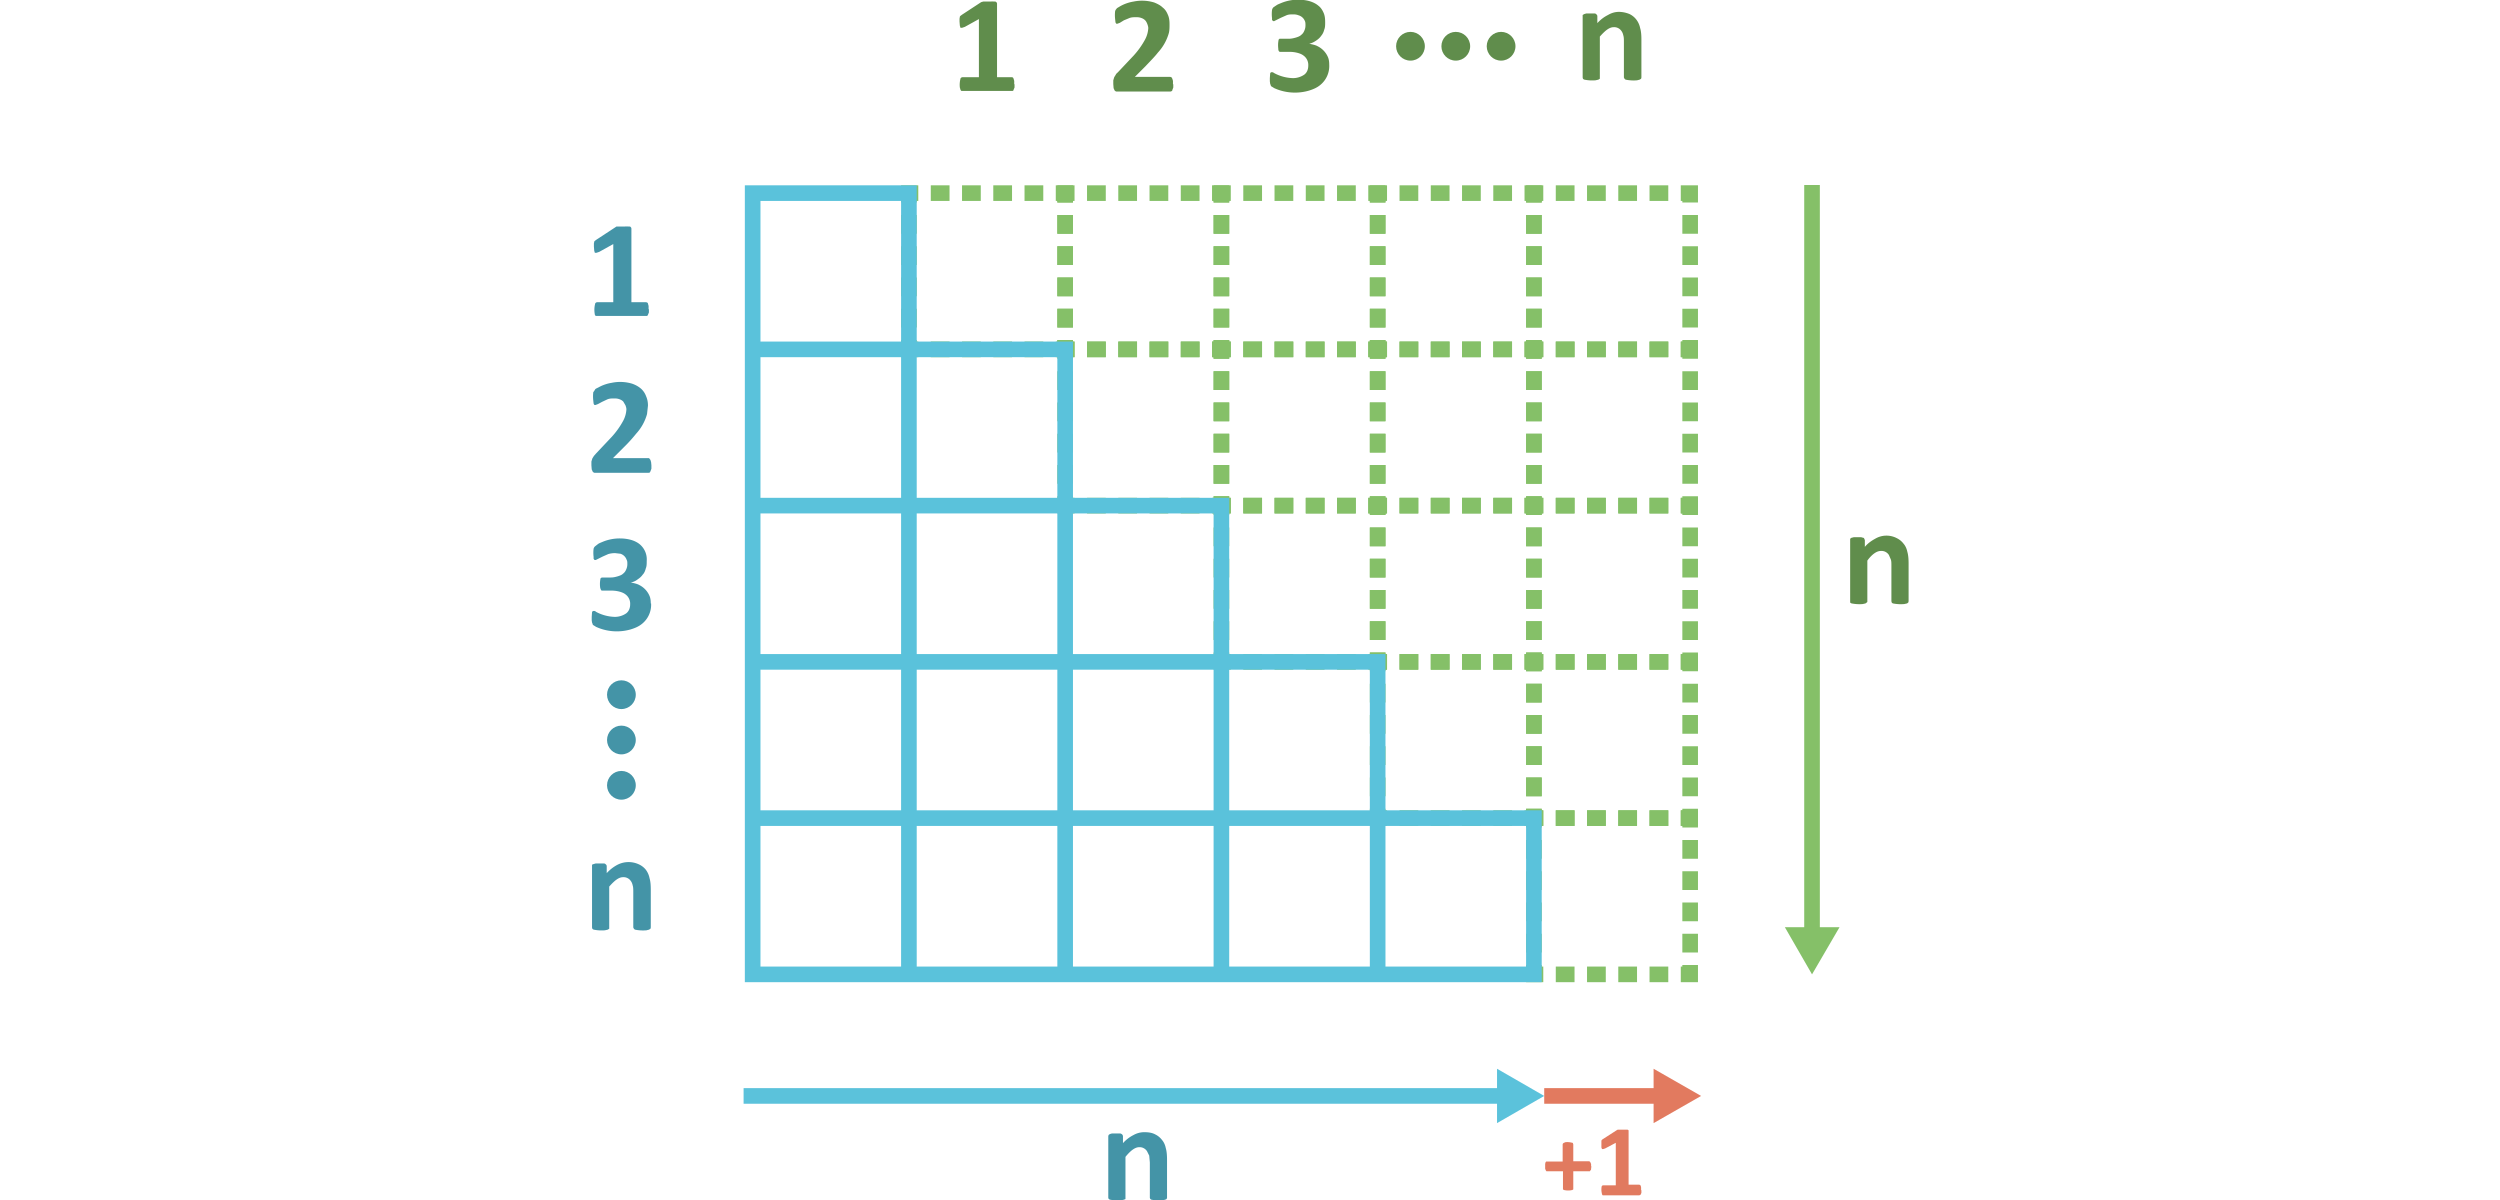 <svg xmlns="http://www.w3.org/2000/svg" viewBox="0 0 421.5 384.1" width="800">
  <g fill="none" stroke="#85c068" stroke-miterlimit="10" stroke-width="5">
    <path d="M301.6 264.8v-3h3"/>
    <path stroke-dasharray="0 0 6 4" d="M308.6 261.8h38"/>
    <path d="M348.6 261.8h3v3"/>
    <path stroke-dasharray="0 0 6 4" d="M351.6 268.8v38"/>
    <path d="M351.6 308.8v3h-3"/>
    <path stroke-dasharray="0 0 6 4" d="M344.6 311.8h-38"/>
    <path d="M304.6 311.8h-3v-3"/>
    <path stroke-dasharray="0 0 6 4" d="M301.6 304.8v-38"/>
    <path d="M301.6 214.8v-3h3"/>
    <path stroke-dasharray="0 0 6 4" d="M308.6 211.8h38"/>
    <path d="M348.6 211.8h3v3"/>
    <path stroke-dasharray="0 0 6 4" d="M351.6 218.8v38"/>
    <path d="M351.6 258.8v3h-3"/>
    <path stroke-dasharray="0 0 6 4" d="M344.6 261.8h-38"/>
    <path d="M304.6 261.8h-3v-3"/>
    <path stroke-dasharray="0 0 6 4" d="M301.6 254.8v-38"/>
    <path d="M251.6 214.8v-3h3"/>
    <path stroke-dasharray="0 0 6 4" d="M258.6 211.8h38"/>
    <path d="M298.6 211.8h3v3"/>
    <path stroke-dasharray="0 0 6 4" d="M301.6 218.8v38"/>
    <path d="M301.6 258.8v3h-3"/>
    <path stroke-dasharray="0 0 6 4" d="M294.6 261.8h-38"/>
    <path d="M254.6 261.8h-3v-3"/>
    <path stroke-dasharray="0 0 6 4" d="M251.6 254.8v-38"/>
    <path d="M301.6 164.8v-3h3"/>
    <path stroke-dasharray="0 0 6 4" d="M308.6 161.8h38"/>
    <path d="M348.6 161.8h3v3"/>
    <path stroke-dasharray="0 0 6 4" d="M351.6 168.8v38"/>
    <path d="M351.6 208.8v3h-3"/>
    <path stroke-dasharray="0 0 6 4" d="M344.6 211.8h-38"/>
    <path d="M304.6 211.8h-3v-3"/>
    <path stroke-dasharray="0 0 6 4" d="M301.6 204.8v-38"/>
    <path d="M251.6 164.8v-3h3"/>
    <path stroke-dasharray="0 0 6 4" d="M258.6 161.8h38"/>
    <path d="M298.6 161.8h3v3"/>
    <path stroke-dasharray="0 0 6 4" d="M301.6 168.8v38"/>
    <path d="M301.6 208.8v3h-3"/>
    <path stroke-dasharray="0 0 6 4" d="M294.6 211.8h-38"/>
    <path d="M254.6 211.8h-3v-3"/>
    <path stroke-dasharray="0 0 6 4" d="M251.6 204.8v-38"/>
    <path d="M201.6 164.8v-3h3"/>
    <path stroke-dasharray="0 0 6 4" d="M208.6 161.8h38"/>
    <path d="M248.6 161.8h3v3"/>
    <path stroke-dasharray="0 0 6 4" d="M251.6 168.8v38"/>
    <path d="M251.6 208.8v3h-3"/>
    <path stroke-dasharray="0 0 6 4" d="M244.6 211.8h-38"/>
    <path d="M204.6 211.8h-3v-3"/>
    <path stroke-dasharray="0 0 6 4" d="M201.6 204.8v-38"/>
    <path d="M301.6 114.8v-3h3"/>
    <path stroke-dasharray="0 0 6 4" d="M308.6 111.8h38"/>
    <path d="M348.6 111.8h3v3"/>
    <path stroke-dasharray="0 0 6 4" d="M351.6 118.8v38"/>
    <path d="M351.6 158.8v3h-3"/>
    <path stroke-dasharray="0 0 6 4" d="M344.6 161.8h-38"/>
    <path d="M304.6 161.8h-3v-3"/>
    <path stroke-dasharray="0 0 6 4" d="M301.6 154.8v-38"/>
    <path d="M251.6 114.8v-3h3"/>
    <path stroke-dasharray="0 0 6 4" d="M258.6 111.8h38"/>
    <path d="M298.6 111.8h3v3"/>
    <path stroke-dasharray="0 0 6 4" d="M301.6 118.8v38"/>
    <path d="M301.6 158.8v3h-3"/>
    <path stroke-dasharray="0 0 6 4" d="M294.6 161.8h-38"/>
    <path d="M254.6 161.8h-3v-3"/>
    <path stroke-dasharray="0 0 6 4" d="M251.6 154.8v-38"/>
    <path d="M201.6 114.8v-3h3"/>
    <path stroke-dasharray="0 0 6 4" d="M208.6 111.8h38"/>
    <path d="M248.6 111.8h3v3"/>
    <path stroke-dasharray="0 0 6 4" d="M251.6 118.8v38"/>
    <path d="M251.6 158.8v3h-3"/>
    <path stroke-dasharray="0 0 6 4" d="M244.6 161.8h-38"/>
    <path d="M204.6 161.8h-3v-3"/>
    <path stroke-dasharray="0 0 6 4" d="M201.6 154.8v-38"/>
    <path d="M151.6 114.8v-3h3"/>
    <path stroke-dasharray="0 0 6 4" d="M158.6 111.8h38"/>
    <path d="M198.6 111.8h3v3"/>
    <path stroke-dasharray="0 0 6 4" d="M201.6 118.8v38"/>
    <path d="M201.6 158.8v3h-3"/>
    <path stroke-dasharray="0 0 6 4" d="M194.6 161.8h-38"/>
    <path d="M154.6 161.8h-3v-3"/>
    <path stroke-dasharray="0 0 6 4" d="M151.6 154.8v-38"/>
    <path d="M301.6 64.8v-3h3"/>
    <path stroke-dasharray="0 0 6 4" d="M308.6 61.8h38"/>
    <path d="M348.6 61.8h3v3"/>
    <path stroke-dasharray="0 0 6 4" d="M351.6 68.8v38"/>
    <path d="M351.6 108.8v3h-3"/>
    <path stroke-dasharray="0 0 6 4" d="M344.6 111.8h-38"/>
    <path d="M304.6 111.8h-3v-3"/>
    <path stroke-dasharray="0 0 6 4" d="M301.6 104.8v-38"/>
    <path d="M251.6 64.8v-3h3"/>
    <path stroke-dasharray="0 0 6 4" d="M258.6 61.8h38"/>
    <path d="M298.6 61.8h3v3"/>
    <path stroke-dasharray="0 0 6 4" d="M301.6 68.8v38"/>
    <path d="M301.6 108.8v3h-3"/>
    <path stroke-dasharray="0 0 6 4" d="M294.6 111.8h-38"/>
    <path d="M254.6 111.8h-3v-3"/>
    <path stroke-dasharray="0 0 6 4" d="M251.6 104.8v-38"/>
    <path d="M201.6 64.8v-3h3"/>
    <path stroke-dasharray="0 0 6 4" d="M208.6 61.8h38"/>
    <path d="M248.6 61.8h3v3"/>
    <path stroke-dasharray="0 0 6 4" d="M251.6 68.8v38"/>
    <path d="M251.6 108.8v3h-3"/>
    <path stroke-dasharray="0 0 6 4" d="M244.6 111.8h-38"/>
    <path d="M204.6 111.8h-3v-3"/>
    <path stroke-dasharray="0 0 6 4" d="M201.6 104.8v-38"/>
    <path d="M151.6 64.8v-3h3"/>
    <path stroke-dasharray="0 0 6 4" d="M158.6 61.8h38"/>
    <path d="M198.6 61.8h3v3"/>
    <path stroke-dasharray="0 0 6 4" d="M201.6 68.8v38"/>
    <path d="M201.6 108.8v3h-3"/>
    <path stroke-dasharray="0 0 6 4" d="M194.6 111.8h-38"/>
    <path d="M154.6 111.8h-3v-3"/>
    <path stroke-dasharray="0 0 6 4" d="M151.6 104.8v-38"/>
    <path d="M101.6 64.8v-3h3"/>
    <path stroke-dasharray="0 0 6 4" d="M108.6 61.8h38"/>
    <path d="M148.6 61.8h3v3"/>
    <path stroke-dasharray="0 0 6 4" d="M151.6 68.8v38"/>
    <path d="M151.6 108.8v3h-3"/>
    <path stroke-dasharray="0 0 6 4" d="M144.6 111.8h-38"/>
    <path d="M104.6 111.8h-3v-3"/>
    <path stroke-dasharray="0 0 6 4" d="M101.6 104.8v-38"/>
  </g>
  <path fill="none" stroke="#5ac2db" stroke-miterlimit="10" stroke-width="5" d="M51.6 61.8h50v50h-50zm0 50h50v50h-50zm50 0h50v50h-50zm-50 50h50v50h-50zm50 0h50v50h-50zm50 0h50v50h-50zm-100 50h50v50h-50zm50 0h50v50h-50zm50 0h50v50h-50zm50 0h50v50h-50zm-150 50h50v50h-50zm50 0h50v50h-50zm50 0h50v50h-50zm50 0h50v50h-50zm50 0h50v50h-50z"/>
  <path fill="#4494a7" d="M18.4 99v1l-.3.7c0 .2-.2.3-.3.4H1.4a.9.9 0 0 1-.3-.4L1 100a7.7 7.7 0 0 1 .2-2.8c0-.2.2-.3.3-.4l.3-.1H7V78.1l-4.5 2.5-.9.3h-.5l-.2-.7-.1-1.3v-1l.1-.5c0-.2.2-.3.3-.4l.4-.3 6.1-4 .3-.2h2.2a24.7 24.7 0 0 1 2.2 0l.3.3.1.3v23.6h4.7l.3.1c.2.1.3.2.3.4l.2.7v1Zm.8 50v1l-.3.8-.2.4-.4.1H1a1 1 0 0 1-.6-.4l-.3-.7-.1-1.3v-1.2l.3-1 .5-.8.7-.8 5-5.3a26.1 26.1 0 0 0 3.7-5.2 8.8 8.8 0 0 0 1-3.6c0-.5-.2-1-.3-1.3l-.7-1.2a3 3 0 0 0-1.1-.7c-.5-.2-1-.3-1.6-.3-1 0-1.7 0-2.4.3l-1.7.8-1.3.7-.8.3H1a1 1 0 0 1-.3-.5l-.1-.9a11.4 11.4 0 0 1 0-2.7l.3-.4.3-.5c.1-.2.6-.4 1-.6a12.9 12.9 0 0 1 4.3-1.5 13.3 13.3 0 0 1 6.6.3c1.1.4 2 .9 2.8 1.6a6 6 0 0 1 1.6 2.4c.4.9.6 1.9.6 3l-.3 2.7a15.3 15.3 0 0 1-3.5 6.3 47 47 0 0 1-4 4.4l-3.4 3.4h11.3c.2 0 .3 0 .4.2l.3.4.2.7.1 1Zm-.1 44.1a7.8 7.8 0 0 1-3 6.6c-1 .8-2.2 1.3-3.5 1.7a16 16 0 0 1-7.2.4 15.8 15.8 0 0 1-3.9-1.2l-.8-.5c-.2-.1-.3-.2-.3-.4l-.2-.5-.1-.7v-1.1l.1-1.5c.1-.3.3-.4.6-.4.1 0 .4 0 .7.3a13.4 13.4 0 0 0 6 1.6 6.4 6.4 0 0 0 3.6-1.1 3 3 0 0 0 1-1.3c.2-.5.3-1 .3-1.6a3.7 3.7 0 0 0-1.5-3.2c-.5-.4-1.2-.7-2-.9a10 10 0 0 0-2.7-.3H3.3a.7.7 0 0 1-.3-.4 2 2 0 0 1-.2-.6 8.5 8.5 0 0 1 0-2.2l.1-.7.4-.3h2.9c.9 0 1.6-.2 2.3-.4.6-.2 1.2-.4 1.6-.8a3 3 0 0 0 1-1.3 4 4 0 0 0 .4-1.8c0-.5 0-1-.2-1.3a3.1 3.1 0 0 0-2-2l-1.7-.2c-.8 0-1.5.1-2.2.3l-1.8.8-1.4.7-.8.4H1l-.3-.4v-.6a10.7 10.7 0 0 1 0-2.6 1.6 1.6 0 0 1 .5-.8l.9-.7c.4-.3 1-.5 1.7-.8a14.2 14.2 0 0 1 5.4-1c1.3 0 2.6.2 3.6.5s2 .8 2.7 1.4a6.3 6.3 0 0 1 2.2 5.3c0 .9 0 1.7-.3 2.4-.2.8-.5 1.5-1 2-.4.6-1 1.1-1.6 1.5a5 5 0 0 1-2.2 1c1 .2 2 .4 2.7.8a6.9 6.9 0 0 1 3.3 3.5c.3.7.4 1.5.4 2.4ZM19 296.8l-.1.4-.5.3-.8.2a12.8 12.8 0 0 1-3.6-.2 1 1 0 0 1-.4-.3l-.2-.4v-11.2c0-1 0-1.7-.2-2.3-.1-.5-.3-1-.6-1.4a2.8 2.8 0 0 0-2.5-1.2c-.7 0-1.4.3-2.1.8-.7.5-1.5 1.3-2.3 2.2v13.5l-.5.3-.9.2a12.7 12.7 0 0 1-3.5-.2 1 1 0 0 1-.5-.3l-.1-.4v-20.1l.5-.2.7-.2h2.3c.3 0 .6 0 .8.2l.3.3.1.3v2.3c1.1-1.2 2.2-2 3.3-2.6a7.8 7.8 0 0 1 7-.2 6 6 0 0 1 2.2 1.7c.6.8 1 1.7 1.2 2.7.3 1 .4 2.2.4 3.7v12.1Zm165.2 86.5-.1.3c-.1.2-.3.2-.5.3l-.8.2a12.8 12.8 0 0 1-3.6-.2 1 1 0 0 1-.4-.3l-.1-.3V372l-.2-2.2-.7-1.4a2.8 2.8 0 0 0-2.5-1.3c-.7 0-1.4.3-2.1.8-.7.5-1.5 1.3-2.3 2.3v13.5l-.5.2-.9.2a12.7 12.7 0 0 1-3.5-.2 1 1 0 0 1-.5-.3l-.1-.3v-19.7l.1-.4.4-.3.7-.2h2.4c.4 0 .5.1.7.2l.3.3.1.4v2.2c1.1-1.2 2.2-2 3.4-2.6a7 7 0 0 1 3.5-.9c1.3 0 2.5.2 3.4.7a6 6 0 0 1 2.2 1.8c.6.7 1 1.6 1.2 2.6.3 1 .4 2.3.4 3.7v12.2Z"/>
  <circle cx="9.6" cy="222.3" r="4.6" fill="#4494a7"/>
  <circle cx="9.6" cy="236.8" r="4.6" fill="#4494a7"/>
  <circle cx="9.6" cy="251.3" r="4.6" fill="#4494a7"/>
  <circle cx="291.1" cy="14.8" r="4.6" fill="#608d4c"/>
  <circle cx="276.6" cy="14.8" r="4.6" fill="#608d4c"/>
  <circle cx="262.1" cy="14.8" r="4.6" fill="#608d4c"/>
  <path fill="#608d4c" d="M135.4 27v1l-.3.7c0 .2-.1.3-.3.4h-16.4a.9.9 0 0 1-.3-.4l-.2-.7a7.7 7.7 0 0 1 .2-2.8c0-.2.2-.3.3-.4l.3-.1h5.3V6.1l-4.5 2.5-.9.3h-.5l-.2-.7-.1-1.3V6l.1-.6c0-.2.2-.3.3-.4l.4-.3 6.1-4 .3-.1.4-.1h1.9a24.7 24.7 0 0 1 2 0l.4.3.1.3v23.6h4.7l.4.1.2.4.2.7v1Zm50.8 0v1l-.3.8c0 .2-.1.3-.3.4l-.3.1H168a1 1 0 0 1-.6-.4l-.3-.7-.1-1.3v-1.2l.3-1 .5-.8c.1-.3.4-.5.7-.8l5-5.3a26.1 26.1 0 0 0 3.7-5.2 8.8 8.8 0 0 0 1-3.6c0-.5-.2-1-.3-1.3-.2-.5-.4-.9-.7-1.2a3 3 0 0 0-1.1-.7c-.5-.2-1-.3-1.7-.3-.8 0-1.6 0-2.3.3l-1.7.7-1.3.8-.8.3h-.3a1 1 0 0 1-.3-.5l-.1-.9a11.4 11.4 0 0 1 0-2.7l.2-.4.4-.5 1-.6a12.9 12.9 0 0 1 4.3-1.5 13.3 13.3 0 0 1 6.6.3c1 .4 2 .9 2.7 1.6.8.6 1.3 1.4 1.7 2.4.4.9.5 1.9.5 3 0 .9 0 1.8-.2 2.7a15.3 15.3 0 0 1-3.5 6.3c-1 1.3-2.4 2.7-4 4.4l-3.4 3.4h11.3l.4.1.3.5.2.7v1Zm49.9-6.3a7.8 7.8 0 0 1-3 6.6c-1 .8-2.2 1.3-3.5 1.7a16 16 0 0 1-7.2.4 15.8 15.8 0 0 1-3.9-1.2l-.8-.5c-.2-.1-.3-.2-.3-.4l-.2-.5-.1-.8v-1l.1-1.5c.1-.3.3-.4.5-.4s.4 0 .8.3a13.4 13.4 0 0 0 6 1.6 6.4 6.4 0 0 0 3.6-1.1 3 3 0 0 0 1-1.3c.2-.5.3-1 .3-1.7a3.7 3.7 0 0 0-1.5-3.1c-.5-.4-1.2-.7-2-.9a10 10 0 0 0-2.7-.3h-2.9a.7.7 0 0 1-.4-.4 2 2 0 0 1-.1-.7 8.5 8.5 0 0 1 0-2.1l.1-.7.3-.3h3c.8 0 1.6-.2 2.3-.4.6-.2 1.2-.4 1.6-.8a3 3 0 0 0 1-1.3 4 4 0 0 0 .4-1.8c0-.5 0-1-.2-1.4a3.1 3.1 0 0 0-2-1.8c-.5-.2-1-.3-1.7-.3-.8 0-1.5 0-2.2.3l-1.8.8-1.4.7-.8.4-.3-.1-.3-.3v-.6a10.7 10.7 0 0 1 0-2.6 1.6 1.6 0 0 1 .5-.9l.9-.6c.4-.3 1-.5 1.7-.8a14.2 14.2 0 0 1 5.4-1c1.3 0 2.6.2 3.6.5s2 .8 2.7 1.4c.8.6 1.3 1.4 1.7 2.3s.5 1.9.5 3c0 .9 0 1.7-.3 2.4-.2.8-.5 1.4-1 2-.4.6-1 1.1-1.6 1.5-.6.4-1.3.8-2.2 1 1 .2 2 .4 2.7.8a6.9 6.9 0 0 1 3.3 3.5c.3.7.4 1.5.4 2.4Zm99.9 4.1-.1.4-.5.3-.8.2a12.8 12.8 0 0 1-3.6-.2 1 1 0 0 1-.4-.3l-.2-.4V13.6c0-1 0-1.7-.2-2.3-.1-.5-.3-1-.6-1.4a2.8 2.8 0 0 0-2.5-1.2c-.7 0-1.4.3-2.1.8-.7.5-1.5 1.3-2.3 2.2v13.5l-.5.3-.9.2a12.7 12.7 0 0 1-3.5-.2 1 1 0 0 1-.5-.3l-.1-.4v-20l.5-.3.7-.2h2.3c.3 0 .6 0 .8.2l.3.3.1.3v2.3c1.1-1.2 2.2-2 3.4-2.6 1-.6 2.2-1 3.5-1a9 9 0 0 1 3.4.7 6 6 0 0 1 2.2 1.8c.6.8 1 1.7 1.2 2.7.3 1 .4 2.2.4 3.7v12.1Zm85.5 167.6-.1.4-.4.3-.9.2a12.8 12.8 0 0 1-3.6-.2 1 1 0 0 1-.4-.3l-.1-.4v-11.2c0-1 0-1.7-.2-2.2l-.6-1.4a2.8 2.8 0 0 0-2.5-1.3c-.8 0-1.5.3-2.2.8-.7.5-1.5 1.3-2.2 2.3v13c0 .2 0 .3-.2.4l-.4.3-.9.2a12.7 12.7 0 0 1-3.5-.2 1 1 0 0 1-.5-.3v-20.4l.4-.3.8-.2h2.3l.7.2c.2 0 .3.2.3.3l.2.4v2.2c1-1.2 2.2-2 3.3-2.6a7.1 7.1 0 0 1 6.9-.2 6 6 0 0 1 2.2 1.8c.6.7 1 1.6 1.2 2.6.3 1 .4 2.3.4 3.7v12.1Z"/>
  <path fill="none" stroke="#85c068" stroke-miterlimit="10" stroke-width="5" d="M390.6 59.2v240"/>
  <path fill="#85c068" d="m381.9 296.7 8.7 15.1 8.8-15.1h-17.5z"/>
  <path fill="none" stroke="#5bc2db" stroke-miterlimit="10" stroke-width="5" d="M48.7 350.7h243.7"/>
  <path fill="#5bc2db" d="m289.8 359.4 15.1-8.7-15.1-8.7v17.4z"/>
  <path fill="none" stroke="#e27a5f" stroke-miterlimit="10" stroke-width="5" d="M304.9 350.7h37.6"/>
  <path fill="#e27a5f" d="m339.9 359.4 15.2-8.7-15.2-8.7v17.4z"/>
  <path fill="#e17a5f" d="m320 373.2-.1.8c0 .2 0 .4-.2.5l-.2.3h-5.3v5.8l-.3.2-.5.1a5.8 5.8 0 0 1-2.2-.1l-.3-.2v-5.8h-5.3l-.2-.3-.2-.5v-1.5l.1-.5.2-.3h5.3v-5.5l.1-.3.3-.2.5-.2a5.8 5.8 0 0 1 2.2.2c.1 0 .2 0 .2.2l.1.3v5.4h5l.3.1.2.3.2.5v.7Zm16 7.7v.8l-.2.5-.2.2-.3.1h-11.7l-.2-.3-.1-.5a5.4 5.4 0 0 1 0-2.1l.3-.3h4.2v-13.6l-3.4 1.8-.6.2h-.4l-.2-.5V365l.2-.3.3-.2 4.5-2.9.2-.1h3.2l.3.2v17.4h3.4l.3.1.2.3.1.5v.8Z"/>
</svg>
